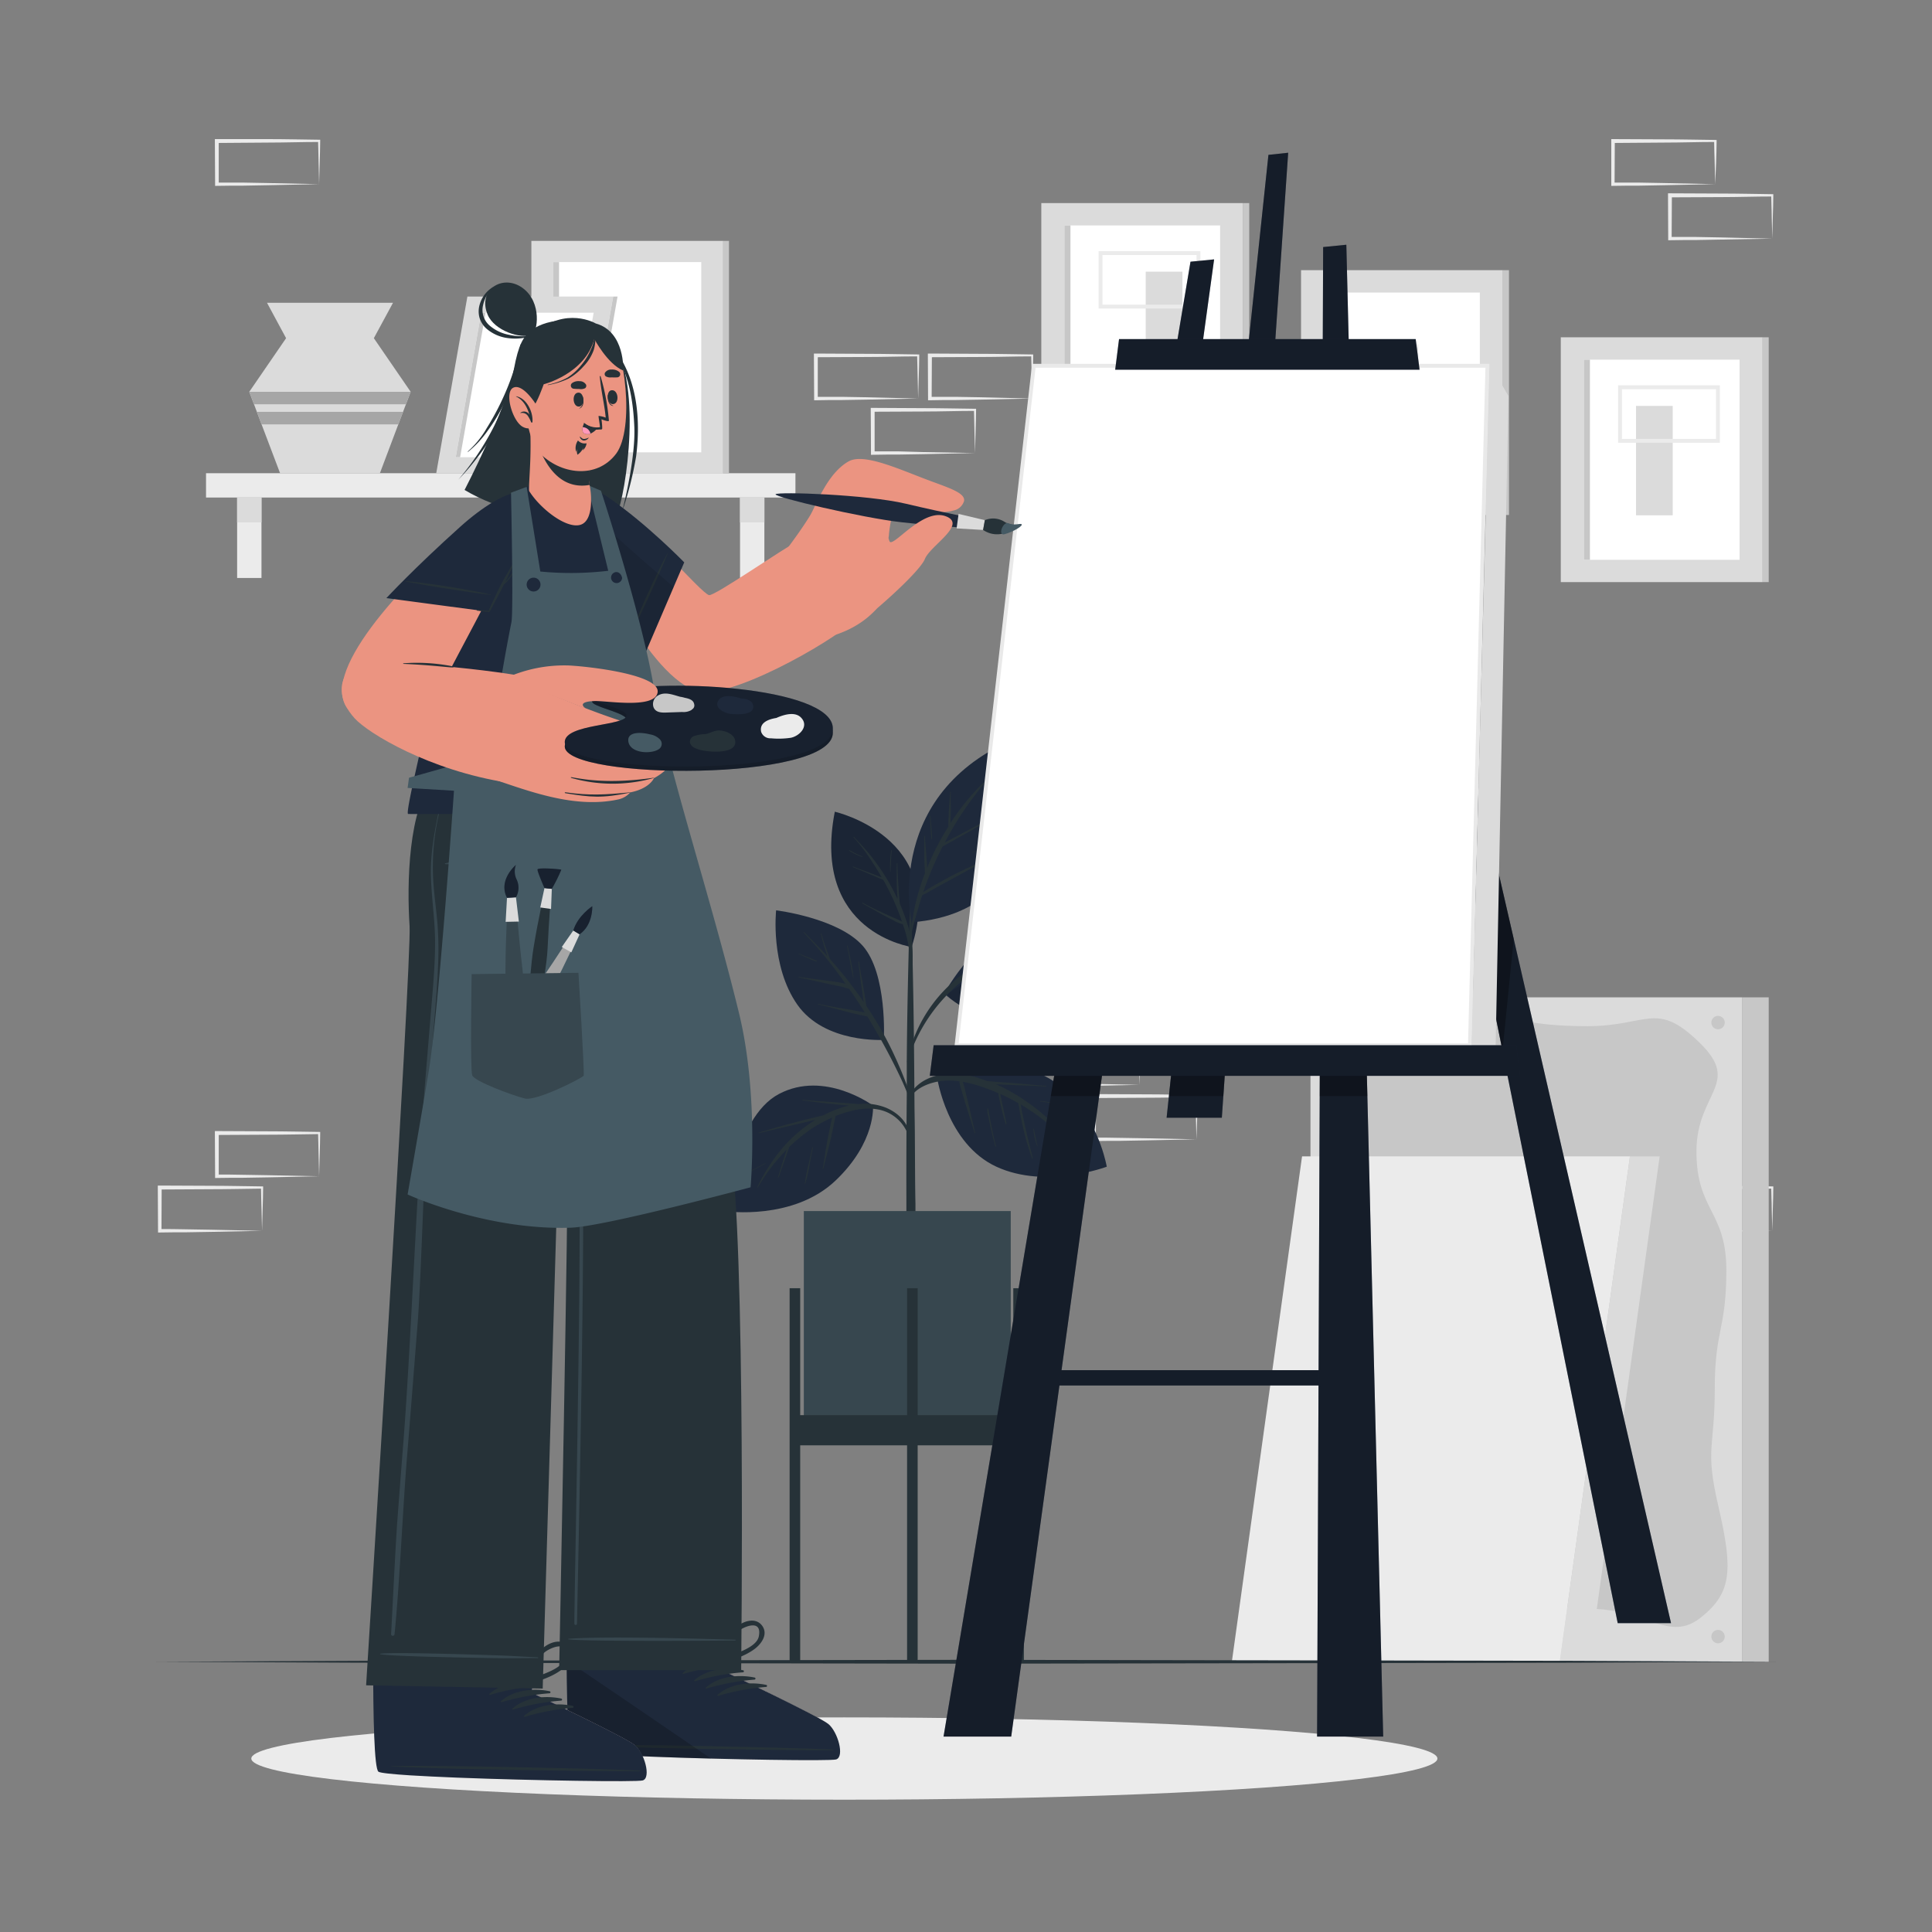 <svg xmlns="http://www.w3.org/2000/svg" viewBox="0 0 500 500"><rect x="0" y="0" width="500" height="500" fill="#808080" stroke="none"/><g id="freepik--background-complete--inject-5"><path d="M82.59,304.42l-13.12.28-6.66.11c-2.23,0-4.47,0-6.7.05h-.44v-.45l-.06-11.19v-.5h.5l13.24.06c4.42,0,8.83.11,13.24.16h.28v.27c0,1.9-.09,3.78-.13,5.65Zm0,0-.14-5.66c0-1.86-.11-3.7-.13-5.53l.27.27c-4.41.05-8.82.16-13.24.16l-13.24.07.5-.5,0,11.19-.45-.45c2.18,0,4.36,0,6.55.06l6.58.11Z" style="fill:#ebebeb"></path><path d="M67.82,318.53l-13.12.28-6.66.11c-2.23,0-4.47,0-6.7.05H40.9v-.45l-.06-11.19v-.51h.5l13.24.06c4.41,0,8.83.11,13.24.16h.28v.27c0,1.9-.08,3.78-.13,5.65Zm0,0-.14-5.66c-.05-1.86-.11-3.7-.13-5.53l.27.27c-4.41.05-8.83.16-13.24.16l-13.24.07.5-.5-.05,11.19-.45-.45c2.18,0,4.36,0,6.55.06l6.58.11Z" style="fill:#ebebeb"></path><path d="M267.11,103.14l-13.13.28-6.66.11c-2.22,0-4.46,0-6.69.06h-.45v-.45L240.13,92v-.5h.51l13.24.07c4.41,0,8.82.11,13.24.16h.27V92c0,1.9-.09,3.79-.13,5.66Zm0,0L267,97.49c0-1.86-.11-3.7-.13-5.54l.28.28c-4.42,0-8.83.16-13.24.16l-13.24.06.5-.5-.06,11.19-.44-.44c2.18,0,4.35,0,6.54,0l6.58.11Z" style="fill:#ebebeb"></path><path d="M252.34,117.25l-13.13.28-6.66.11c-2.23,0-4.46,0-6.7.06h-.44v-.45l-.06-11.19v-.5h.5l13.24.07c4.42,0,8.83.11,13.24.16h.28v.27c0,1.9-.09,3.79-.13,5.66Zm0,0-.15-5.65c0-1.86-.11-3.71-.13-5.54l.27.28c-4.41,0-8.82.16-13.24.16l-13.24.06.5-.5,0,11.19-.45-.44c2.19,0,4.36,0,6.55,0L239,117Z" style="fill:#ebebeb"></path><path d="M237.62,103.14l-13.12.28-6.66.11c-2.23,0-4.47,0-6.7.06h-.44v-.45L210.64,92v-.5h.5l13.24.07c4.41,0,8.83.11,13.24.16h.28V92c0,1.9-.08,3.79-.13,5.66Zm0,0-.14-5.65c0-1.86-.11-3.7-.13-5.54l.27.28c-4.41,0-8.83.16-13.24.16l-13.24.06.5-.5,0,11.19-.45-.44c2.18,0,4.36,0,6.55,0l6.58.11Z" style="fill:#ebebeb"></path><path d="M458.66,318.53l-13.13.28-6.66.11c-2.22,0-4.46,0-6.69.05h-.45v-.45l-.05-11.19v-.51h.5l13.24.06c4.41,0,8.83.11,13.24.16h.27v.27c0,1.9-.08,3.78-.13,5.65Zm0,0-.14-5.66c0-1.86-.12-3.7-.13-5.53l.27.27c-4.41.05-8.83.16-13.24.16l-13.24.07.5-.5-.06,11.19-.44-.45c2.18,0,4.36,0,6.54.06l6.58.11Z" style="fill:#ebebeb"></path><path d="M443.89,47.66l-13.13.27-6.66.12c-2.22,0-4.46,0-6.69.05H417v-.45l0-11.18V36h.51l13.24.06c4.41,0,8.82.11,13.24.16h.27v.27c0,1.89-.09,3.78-.13,5.65Zm0,0L443.75,42c-.05-1.86-.12-3.7-.14-5.53l.28.27c-4.42,0-8.83.16-13.24.16L417.41,37l.5-.49-.06,11.18-.44-.44c2.18,0,4.35,0,6.54,0l6.58.12Z" style="fill:#ebebeb"></path><path d="M458.66,61.76,445.53,62l-6.66.12c-2.22,0-4.46,0-6.69.05h-.45v-.45l-.05-11.18v-.51h.5l13.24.06c4.41,0,8.83.11,13.24.16h.27v.27c0,1.89-.08,3.78-.13,5.65Zm0,0-.14-5.65c0-1.86-.12-3.7-.13-5.53l.27.27c-4.41,0-8.83.16-13.24.16l-13.24.06.5-.49-.06,11.18-.44-.44c2.18,0,4.36,0,6.54,0l6.58.12Z" style="fill:#ebebeb"></path><path d="M294.87,280.75l-13.13.28-6.66.11c-2.22,0-4.46,0-6.69.05h-.45v-.45l-.05-11.19v-.51h.51l13.24.06c4.41,0,8.82.11,13.24.16h.27v.27c0,1.9-.09,3.78-.13,5.65Zm0,0-.14-5.66c-.05-1.86-.12-3.7-.14-5.53l.28.27c-4.42.05-8.83.16-13.24.16l-13.24.07.5-.5-.06,11.19-.44-.45c2.18,0,4.35,0,6.54.06l6.58.11Z" style="fill:#ebebeb"></path><path d="M309.64,294.86l-13.13.27-6.66.12c-2.22,0-4.46,0-6.69.05h-.45v-.45l0-11.19v-.51h.5l13.24.06c4.41,0,8.83.11,13.24.16h.27v.27c0,1.9-.08,3.78-.13,5.65Zm0,0-.14-5.66c-.05-1.86-.12-3.7-.13-5.53l.27.27c-4.41.05-8.83.16-13.24.16l-13.24.07.5-.5-.06,11.19-.44-.45c2.18,0,4.36,0,6.54.06l6.58.11Z" style="fill:#ebebeb"></path><path d="M82.59,47.66l-13.12.27-6.66.12c-2.23,0-4.47,0-6.7.05h-.44v-.45l-.06-11.18V36h.5L69.35,36c4.42,0,8.83.11,13.24.16h.28v.27c0,1.89-.09,3.78-.13,5.65Zm0,0L82.45,42c0-1.86-.11-3.7-.13-5.53l.27.27c-4.41,0-8.82.16-13.24.16L56.11,37l.5-.49,0,11.18-.45-.44c2.18,0,4.36,0,6.55,0l6.58.12Z" style="fill:#ebebeb"></path><rect x="53.32" y="122.47" width="152.54" height="6.29" style="fill:#ebebeb"></rect><rect x="61.37" y="128.77" width="6.3" height="20.81" style="fill:#ebebeb"></rect><rect x="61.37" y="128.77" width="6.3" height="6.43" style="fill:#dbdbdb"></rect><rect x="191.52" y="128.77" width="6.3" height="20.81" style="fill:#ebebeb"></rect><rect x="191.52" y="128.77" width="6.3" height="6.43" style="fill:#dbdbdb"></rect><polygon points="106.28 101.4 105.05 104.63 104.31 106.59 103.08 109.83 98.31 122.48 72.49 122.48 67.7 109.83 66.48 106.59 65.74 104.63 64.51 101.4 74.04 87.52 69.1 78.36 101.71 78.36 96.75 87.52 106.28 101.4" style="fill:#dbdbdb"></polygon><polygon points="106.28 101.4 105.05 104.63 65.74 104.63 64.51 101.4 106.28 101.4" style="fill:#a6a6a6"></polygon><polygon points="104.31 106.59 103.08 109.83 67.7 109.83 66.48 106.59 104.31 106.59" style="fill:#a6a6a6"></polygon><rect x="137.52" y="62.34" width="49.65" height="60.22" style="fill:#dbdbdb"></rect><rect x="143.19" y="67.83" width="38.3" height="49.23" style="fill:#fff"></rect><rect x="143.19" y="67.83" width="1.49" height="49.23" style="fill:#c7c7c7"></rect><rect x="187.17" y="62.34" width="1.49" height="60.22" style="fill:#c7c7c7"></rect><polygon points="150.62 122.51 112.89 122.51 120.96 76.75 158.69 76.75 150.62 122.51" style="fill:#dbdbdb"></polygon><polygon points="147.04 118.33 117.94 118.33 124.54 80.93 153.64 80.93 147.04 118.33" style="fill:#fff"></polygon><polygon points="119.08 118.33 117.94 118.33 124.54 80.93 125.67 80.93 119.08 118.33" style="fill:#c7c7c7"></polygon><polygon points="151.75 122.51 150.62 122.51 158.69 76.75 159.82 76.75 151.75 122.51" style="fill:#c7c7c7"></polygon><rect x="450.84" y="258.11" width="6.9" height="171.95" style="fill:#c7c7c7"></rect><rect x="339.15" y="258.11" width="111.69" height="171.95" style="fill:#dbdbdb"></rect><path d="M440.32,418.5c-8.48,6.82-13.82-2.18-29.57-2.18s-15.75,1.92-31.51,1.92-20.73,14.14-32,3.14c-11-10.71,2.58-15.87,2.58-31.22s-5.05-15.36-5.05-30.71-1.17-15.36-1.17-30.71,8-15.36,8-30.71-12.12-17.23-1.12-27.95c11.28-11,13.05-6.88,28.81-6.88s15.75,2.37,31.51,2.37,17.76-6.73,29.05,4.27c11,10.71-.81,12.83-.81,28.18s7.74,15.35,7.74,30.71-3,15.35-3,30.71-2.58,15.2.89,30.16C448.49,406.15,448.31,412.07,440.32,418.5Z" style="fill:#c7c7c7"></path><path d="M442.9,264.64a1.73,1.73,0,1,0,1.72-1.73A1.72,1.72,0,0,0,442.9,264.64Z" style="fill:#c7c7c7"></path><path d="M343.64,264.64a1.73,1.73,0,1,0,1.73-1.73A1.72,1.72,0,0,0,343.64,264.64Z" style="fill:#c7c7c7"></path><path d="M442.9,423.54a1.73,1.73,0,1,0,1.72-1.72A1.72,1.72,0,0,0,442.9,423.54Z" style="fill:#c7c7c7"></path><path d="M343.64,423.54a1.73,1.73,0,1,0,1.73-1.72A1.72,1.72,0,0,0,343.64,423.54Z" style="fill:#c7c7c7"></path><polygon points="403.68 429.92 318.82 429.92 336.97 299.27 421.83 299.27 403.68 429.92" style="fill:#ebebeb"></polygon><polygon points="411.37 429.92 403.68 429.92 421.83 299.27 429.52 299.27 411.37 429.92" style="fill:#dbdbdb"></polygon><rect x="269.49" y="52.56" width="52.24" height="63.36" style="fill:#dbdbdb"></rect><rect x="275.46" y="58.34" width="40.3" height="51.8" style="fill:#fff"></rect><rect x="275.46" y="58.34" width="1.57" height="51.8" style="fill:#c7c7c7"></rect><rect x="321.73" y="52.56" width="1.57" height="63.36" style="fill:#c7c7c7"></rect><rect x="296.51" y="70.32" width="9.5" height="28.31" transform="translate(602.52 168.94) rotate(180)" style="fill:#dbdbdb"></rect><path d="M310.66,79.85H284.32V65h26.34Zm-25.34-1h24.34V66H285.32Z" style="fill:#ebebeb"></path><rect x="403.93" y="87.29" width="52.24" height="63.36" style="fill:#dbdbdb"></rect><rect x="409.9" y="93.08" width="40.3" height="51.8" style="fill:#fff"></rect><rect x="409.9" y="93.08" width="1.57" height="51.8" style="fill:#c7c7c7"></rect><rect x="456.17" y="87.29" width="1.57" height="63.36" style="fill:#c7c7c7"></rect><rect x="423.4" y="105.05" width="9.5" height="28.31" style="fill:#dbdbdb"></rect><path d="M445.1,114.59H418.76V99.72H445.1Zm-25.34-1H444.1V100.72H419.76Z" style="fill:#ebebeb"></path><rect x="336.71" y="69.92" width="52.24" height="63.36" style="fill:#dbdbdb"></rect><rect x="342.68" y="75.71" width="40.3" height="51.8" style="fill:#fff"></rect><rect x="342.68" y="75.71" width="1.57" height="51.8" style="fill:#c7c7c7"></rect><rect x="388.95" y="69.92" width="1.57" height="63.36" style="fill:#c7c7c7"></rect><rect x="358.93" y="89.1" width="8.14" height="20.58" style="fill:#ebebeb"></rect><path d="M376.14,116.3H353.27V101.11h22.87Zm-21.87-1h20.87V102.11H354.27Z" style="fill:#dbdbdb"></path></g><g id="freepik--Floor--inject-5"><polygon points="40.39 430.06 92.8 429.82 145.2 429.73 250 429.56 354.8 429.73 407.2 429.82 459.61 430.06 407.2 430.31 354.8 430.4 250 430.56 145.2 430.39 92.8 430.31 40.39 430.06" style="fill:#263238"></polygon></g><g id="freepik--Shadow--inject-5"><ellipse cx="218.52" cy="455.11" rx="153.48" ry="10.65" style="fill:#ebebeb"></ellipse></g><g id="freepik--Plant--inject-5"><path d="M235.94,245.07s-26-3.64-19.89-35C216.05,210.09,245.06,216.6,235.94,245.07Z" style="fill:#1E293B"></path><path d="M235.94,245.07s-26-3.64-19.89-35C216.05,210.09,245.06,216.6,235.94,245.07Z" style="opacity:0.1"></path><path d="M234.63,238.52a47.09,47.09,0,0,0-1.77-4.67c0-.2-.05-.4-.06-.59,0-.43-.08-.86-.11-1.29-.07-.94-.13-1.88-.19-2.81-.11-1.87-.23-3.75-.26-5.62a.08.08,0,1,0-.15,0c0,1.88-.05,3.75,0,5.63,0,.93.09,1.87.16,2.81,0,.2,0,.41,0,.62a55.39,55.39,0,0,0-5.21-8.9,44.91,44.91,0,0,0-2.84-3.6c-1-1.19-2.12-2.32-3.17-3.49-.07-.08-.18,0-.11.12a45.7,45.7,0,0,1,5,6.65c.79,1.19,1.54,2.42,2.25,3.66L228,227c-.31-.13-.62-.26-.93-.37l-2.12-.81c-1.39-.51-2.79-1-4.18-1.55-.08,0-.14.11,0,.15,1.38.55,2.74,1.13,4.11,1.72l2,.86c.33.15.67.28,1,.42a3,3,0,0,0,.69.24c.52.94,1,1.89,1.52,2.85a67.35,67.35,0,0,1,3.17,7.48c.07.18.13.36.19.54a15.43,15.43,0,0,0-2.13-1l-2.68-1.22c-1.82-.84-3.63-1.69-5.38-2.67a.08.08,0,0,0-.08.14c1.79,1,3.54,2,5.32,3,.9.48,1.8.95,2.71,1.4a8.41,8.41,0,0,0,2.44,1,31.07,31.07,0,0,1,1.7,7.37c.29,3.54.26,7.12.34,10.67,0,.06.09.06.1,0,.25-3.22.4-6.48.41-9.71A27.87,27.87,0,0,0,234.63,238.52Z" style="fill:#263238"></path><path d="M230.63,220.09a31,31,0,0,0-.25,5.53,0,0,0,1,0,.07,0c.11-1.84.13-3.66.34-5.49C230.8,220,230.65,220,230.63,220.09Z" style="fill:#263238"></path><path d="M223.21,221.66a20.68,20.68,0,0,1-3.34-1.64c-.08-.06-.16.08-.08.14a12.81,12.81,0,0,0,3.38,1.61C223.23,221.79,223.27,221.69,223.21,221.66Z" style="fill:#263238"></path><path d="M236.77,294.83c0-2.87-.07-5.73-.1-8.6-.06-9.53-.14-19.06-.31-28.59q-.2-11.35-.53-22.69a.12.12,0,0,0-.06-.1c0-2.07,0-4.13,0-6.2,0-.05-.06-.08-.12-.08s-.12,0-.12.09q0,3.09,0,6.2s-.06,0-.06.09c-.38,13.47-.72,26.93-.8,40.4,0,2.74,0,5.48,0,8.21q-.13,13.17-.1,26.34c0,1.4,0,2.8,0,4.2,0,8,.08,16.06.08,24.1,0,.43.48.64,1,.66s1.21-.21,1.21-.7c0-8.86.06-17.72.06-26.57C236.8,306,236.82,300.42,236.77,294.83Z" style="fill:#263238"></path><path d="M225.93,286.12s-12.49-9.26-24.34-3-13.72,30.35-13.72,30.35,17.41,2.49,28.37-7.94C226.8,295.47,225.93,286.12,225.93,286.12Z" style="fill:#1E293B"></path><path d="M229.33,286.69a14.92,14.92,0,0,0-7.23-.95,11.32,11.32,0,0,0-1.53-.15l-1.76-.13c-1.22-.09-2.43-.16-3.64-.26-2.47-.18-4.94-.33-7.4-.58-.09,0-.1.15,0,.16,2.44.31,4.86.66,7.3.9,1.26.13,2.51.26,3.77.35l.92.09q-.57.12-1.11.27a29.86,29.86,0,0,0-5.66,2.3c-1,.18-2,.45-2.93.68-1.55.37-3.08.76-4.62,1.17-3,.79-6,1.69-9,2.56a.08.08,0,1,0,0,.15c3-.73,6-1.41,9.05-2.13,1.46-.35,2.93-.69,4.39-1.05l1.15-.27a36.74,36.74,0,0,0-8.88,7.72,48.49,48.49,0,0,0-6.17,9.73c0,.09.08.18.13.09a47.17,47.17,0,0,1,7.47-9.8c-.05.17-.11.33-.16.5-.24.73-.47,1.47-.7,2.2-.46,1.48-.93,2.94-1.37,4.42,0,.1.12.13.16,0,.52-1.42,1-2.86,1.53-4.29.24-.71.49-1.41.74-2.11.13-.37.25-.73.37-1.1l.12-.33a45.15,45.15,0,0,1,4.43-3.78,33.79,33.79,0,0,1,6.63-3.8l-.12.64c-.13.57-.25,1.14-.37,1.71-.25,1.18-.48,2.37-.71,3.55-.47,2.42-.76,4.87-1.21,7.28,0,.1.13.14.15,0,.56-2.43,1.28-4.82,1.83-7.26.27-1.22.54-2.43.79-3.65.12-.58.24-1.15.35-1.72.07-.32.14-.63.18-.95.22-.09.45-.2.68-.28,3.27-1.22,6.89-2.1,10.39-1.43a10.21,10.21,0,0,1,7.51,6c.12.27.55.1.48-.18C234.58,290.07,232.08,287.84,229.33,286.69Z" style="fill:#263238"></path><path d="M210.21,297l-1.05,4.75a34.5,34.5,0,0,0-.87,4.62c0,.06.08.06.1,0a35.17,35.17,0,0,0,1.06-4.65c.31-1.57.61-3.13.92-4.69A.08.08,0,0,0,210.21,297Z" style="fill:#263238"></path><path d="M198.13,301c-1.59.81-3.13,1.73-4.79,2.39a.08.08,0,1,0,.07.14,49.87,49.87,0,0,0,4.76-2.47S198.17,301,198.13,301Z" style="fill:#263238"></path><path d="M228.74,269.12s-15.27,1-22.37-9.09-5.51-24.44-5.51-24.44,16,1.95,22.41,9.18S228.74,269.12,228.74,269.12Z" style="fill:#1E293B"></path><path d="M235.9,284.18c-.53-1.63-1.18-3.24-1.8-4.85s-1.23-3.06-1.9-4.57a93.64,93.64,0,0,0-4.57-9c-1.08-1.86-2.23-3.66-3.42-5.43,0-.27-.08-.54-.12-.82-.07-.47-.14-.94-.22-1.41-.15-1-.32-1.93-.48-2.9-.35-2.11-.78-4.2-1.12-6.31,0-.1-.17-.1-.16,0,.31,2.09.52,4.18.81,6.27.15,1,.28,2.05.44,3.07,0,.37.11.74.17,1.11a109.61,109.61,0,0,0-7.55-9.8l-1.12-1.25a3.19,3.19,0,0,0-.14-.35l-.33-.87-.66-1.82c-.43-1.2-.81-2.4-1.14-3.63,0-.1-.17,0-.15.05.31,1.25.63,2.5,1,3.74.18.59.37,1.18.58,1.77,0,.1.08.2.11.3-1.95-2.13-4-4.18-6-6.21-.07-.07-.18.05-.11.12a108.4,108.4,0,0,1,10.82,13.25,9.88,9.88,0,0,0-1.13-.29c-1.18-.23-2.36-.39-3.55-.54-2.49-.32-5-.63-7.44-1-.1,0-.14.14,0,.16,2.36.46,4.71,1,7.06,1.54,1.1.25,2.22.47,3.33.69a22.18,22.18,0,0,1,2.68.76l.75,1.06c1.12,1.63,2.19,3.29,3.25,5l-1.56-.3c-1.18-.23-2.36-.45-3.55-.64-2.33-.39-4.66-.79-7-1.31a.08.08,0,0,0,0,.15c2.34.55,4.65,1.19,7,1.8,1.11.3,2.24.58,3.37.82l1.7.37a3.57,3.57,0,0,0,.69.12c2.22,3.61,4.32,7.32,6.26,11.09q1.28,2.49,2.46,5c.82,1.73,1.52,3.5,2.27,5.26C235.47,284.71,236,284.57,235.9,284.18Z" style="fill:#263238"></path><path d="M220.28,249.1c-.29-1.45-.6-2.91-.92-4.36,0-.1-.17-.05-.15,0,.28,1.43.56,2.86.82,4.3a42.14,42.14,0,0,0,.87,4.28s0,0,0,0A29.24,29.24,0,0,0,220.28,249.1Z" style="fill:#263238"></path><path d="M211.37,248.68a23.58,23.58,0,0,0-2.19-.93L208,247.3l-.59-.24a2.44,2.44,0,0,1-.64-.28c-.12-.09-.19.12-.08.14a2.67,2.67,0,0,1,.66.26l.57.26,1.12.5a21.92,21.92,0,0,0,2.25.89A.08.08,0,0,0,211.37,248.68Z" style="fill:#263238"></path><path d="M244.36,257.12s9.24-17.26,23.3-19.93S290.31,249,290.31,249s-10.25,13.09-23.15,15.38S244.36,257.12,244.36,257.12Z" style="fill:#1E293B"></path><path d="M277.08,244.92a37.77,37.77,0,0,0-11,.14c.21-.12.42-.24.63-.34l3.12-1.61c2.16-1.12,4.34-2.32,6.6-3.22a.08.08,0,1,0-.07-.14c-2.2,1-4.47,1.88-6.68,2.89-1.1.51-2.19,1-3.26,1.61-.69.37-1.46.71-2.14,1.15a39.28,39.28,0,0,0-8.94,3c.59-.64,1.18-1.27,1.76-1.91,1.31-1.44,2.6-2.94,4-4.25.07-.07,0-.18-.12-.11-1.47,1.34-3,2.57-4.45,4-.69.68-1.35,1.37-2,2.09-.32.36-.64.73-.95,1.11a37,37,0,0,0-18.84,25.45c0,.1.12.15.15.05a42.37,42.37,0,0,1,10.33-17.48,40.72,40.72,0,0,1,18.83-10.9,41.24,41.24,0,0,1,13-1.18A.14.14,0,0,0,277.08,244.92Z" style="fill:#263238"></path><path d="M290.32,249s-10.26,13.09-23.16,15.38c-9.84,1.74-17.93-3.39-21.22-5.92l-.71-1.16s6.66-5.61,19.24-8.85S290.32,249,290.32,249Z" style="opacity:0.1"></path><path d="M268.91,238.77a37.34,37.34,0,0,0-3.12,2.06,20.55,20.55,0,0,0-2.71,2.48.09.09,0,0,0,.12.12c.93-.81,1.87-1.62,2.84-2.39a28.07,28.07,0,0,1,3-2.13A.08.08,0,0,0,268.91,238.77Z" style="fill:#263238"></path><path d="M276.63,241.69c-.52.22-1.06.41-1.58.62l-1.56.65c-.11,0-.06.23.05.19l1.57-.64c.53-.21,1-.45,1.56-.67C276.77,241.81,276.72,241.65,276.63,241.69Z" style="fill:#263238"></path><path d="M242.52,278.84S245,296,257.86,301.94s28.57,0,28.57,0S280.25,264.91,242.52,278.84Z" style="fill:#1E293B"></path><path d="M277.56,290.81c-1.19-.14-2.37-.34-3.55-.55l-1.73-.33c-.29-.06-.59-.13-.9-.18l-1-1a52.39,52.39,0,0,0-7.87-5.7,44.75,44.75,0,0,0-4.72-2.43H258l4.24.19c2.82.13,5.65.19,8.47.37.1,0,.1-.15,0-.16-2.84-.19-5.66-.5-8.49-.74L258.1,280l-2.12-.18-.55-.06c-.73-.28-1.47-.53-2.22-.77a20.12,20.12,0,0,0-10.9-.6c-3.24.83-6.47,3-7.31,6.37,0,.12.15.2.2.08,1.21-2.86,4.38-4.29,7.24-4.88a17.29,17.29,0,0,1,5.83-.12,13.1,13.1,0,0,0,.65,2.59c.35,1.2.7,2.41,1.07,3.61.73,2.41,1.53,4.79,2.24,7.2a.08.08,0,0,0,.15-.05c-.59-2.4-1.1-4.83-1.68-7.23-.28-1.19-.58-2.36-.87-3.54a21.57,21.57,0,0,0-.65-2.44,31.19,31.19,0,0,1,3.34.79,47.38,47.38,0,0,1,5.83,2.14c.19,1.22.47,2.43.75,3.63.35,1.51.74,3,1.22,4.49a.07.07,0,0,0,.14-.05,2.33,2.33,0,0,1,0-.28h0c-.29-1.4-.59-2.8-.89-4.2-.24-1.12-.46-2.26-.7-3.38a51.58,51.58,0,0,1,4.69,2.38c0,.34.12.7.17,1,.09.59.2,1.17.3,1.76.25,1.32.51,2.63.83,3.94a60.47,60.47,0,0,0,2.21,7.44.08.08,0,0,0,0,.1l.07.09a.08.08,0,0,0,.13-.08c-.59-2.54-1.27-5.06-1.83-7.6-.28-1.27-.56-2.54-.81-3.82-.13-.64-.25-1.28-.37-1.92q0-.27-.09-.57a55.36,55.36,0,0,1,5,3.34,54.77,54.77,0,0,1,7.67,7c.09.1.27,0,.19-.16-1-1.29-2-2.55-3.07-3.74-.65-.69-1.32-1.36-2-2l.22,0c.6.1,1.2.19,1.81.27,1.19.16,2.39.28,3.58.41C277.62,291,277.66,290.82,277.56,290.81Z" style="fill:#263238"></path><path d="M268.51,296.61h0c0-.15,0-.29-.07-.44s-.13-.37-.16-.56h0c-.27-1.14-.49-2.29-.7-3.45,0-.08-.14-.06-.14,0a14.27,14.27,0,0,0,1,4.47c0,.05.1,0,.09,0Z" style="fill:#263238"></path><path d="M257.74,296.34a.08.08,0,0,0-.08-.07c-.36-1.52-.71-3-1-4.56-.17-.81-.33-1.61-.49-2.41l-.24-1.3a3.83,3.83,0,0,0-.27-1.12.09.09,0,0,0-.15,0,7.46,7.46,0,0,0,.32,2.29c.16.84.32,1.67.51,2.5.37,1.69.79,3.38,1.27,5,0,.09.18.07.17,0S257.75,296.46,257.74,296.34Z" style="fill:#263238"></path><path d="M276.38,285.88c-2.35-.32-4.7-.66-7.05-.95-.1,0-.14.14,0,.15,2.35.35,4.7.64,7.06.95C276.44,286,276.48,285.89,276.38,285.88Z" style="fill:#263238"></path><path d="M235.92,238.69s-7.87-34.56,29.26-48.54C265.18,190.15,275.47,235.64,235.92,238.69Z" style="fill:#1E293B"></path><path d="M243.94,219.09l.4-.24,2.1-1.17,4.3-2.41c2.84-1.59,5.63-3.24,8.49-4.79.09,0,0-.18-.09-.13-2.85,1.55-5.76,3-8.64,4.53l-4.25,2.25-1.74.91c1.24-2.34,2.56-4.65,4-6.87,1.94-3,4.07-5.78,6.28-8.53a.13.13,0,0,0-.18-.18A58.78,58.78,0,0,0,246,213c0-.13,0-.25,0-.36,0-.86.06-1.72.07-2.58,0-1.69-.05-3.38,0-5.06a.08.08,0,0,0-.16,0c-.07,1.66-.27,3.31-.36,5,0,.83-.09,1.66-.11,2.49,0,.45-.06,1,0,1.45-.77,1.21-1.5,2.45-2.19,3.7a63.47,63.47,0,0,0-3.32,7c0-.86-.09-1.72-.14-2.58-.11-1.89-.34-3.78-.42-5.67,0-.1-.16-.1-.16,0,0,1.9-.05,3.79,0,5.68,0,.95.06,1.89.12,2.84l.06,1a63.63,63.63,0,0,0-2.8,9.5,101.78,101.78,0,0,0-1.38,10.44s0,0,0,0a54.88,54.88,0,0,1,2-9.31c.46-1.63.94-3.25,1.46-4.86,1.55-.73,3-1.64,4.52-2.47l4.66-2.54c3.09-1.7,6.19-3.43,9.38-4.93.1-.05,0-.18-.08-.14-3.24,1.47-6.5,2.86-9.68,4.46-1.58.79-3.14,1.64-4.68,2.51-1.29.73-2.61,1.46-3.84,2.29.36-1.07.73-2.15,1.14-3.2A91.86,91.86,0,0,1,243.94,219.09Z" style="fill:#263238"></path><path d="M240.81,211.19c0-.1-.17-.1-.16,0,.13,2,.2,3.95.41,5.91,0,.11.18.11.17,0C241.17,215.12,241,213.16,240.81,211.19Z" style="fill:#263238"></path><path d="M258.61,217.79c-2.32.93-4.67,1.82-7,2.79-.06,0,0,.13,0,.11,2.35-.88,4.66-1.84,7-2.75C258.75,217.9,258.71,217.75,258.61,217.79Z" style="fill:#263238"></path><path d="M262.14,201.85a60.6,60.6,0,0,0-6.6,3.54c-.11.07,0,.24.1.17,2.15-1.26,4.35-2.47,6.58-3.57C262.32,201.94,262.23,201.81,262.14,201.85Z" style="fill:#263238"></path><rect x="208.03" y="313.42" width="53.55" height="56.44" style="fill:#37474f"></rect><rect x="204.35" y="333.39" width="2.74" height="96.68" style="fill:#263238"></rect><rect x="262.24" y="333.39" width="2.74" height="96.68" style="fill:#263238"></rect><rect x="234.75" y="333.39" width="2.74" height="96.68" style="fill:#263238"></rect><rect x="205.72" y="366.24" width="57.89" height="7.81" style="fill:#263238"></rect></g><g id="freepik--Canvas--inject-5"><rect x="262.45" y="354.6" width="83.75" height="3.96" style="fill:#1E293B"></rect><rect x="262.45" y="354.6" width="83.75" height="3.96" style="opacity:0.3"></rect><polygon points="244.19 449.42 261.7 449.42 314.21 67.13 308.1 67.73 244.19 449.42" style="fill:#1E293B"></polygon><polygon points="244.19 449.42 261.7 449.42 314.21 67.13 308.1 67.73 244.19 449.42" style="opacity:0.3"></polygon><polygon points="301.92 289.26 316.21 289.26 333.38 39.53 328.27 40.08 301.92 289.26" style="fill:#1E293B"></polygon><polygon points="301.92 289.26 316.21 289.26 333.38 39.53 328.27 40.08 301.92 289.26" style="opacity:0.3"></polygon><polygon points="340.86 449.42 357.97 449.42 348.43 63.34 342.43 63.94 340.86 449.42" style="fill:#1E293B"></polygon><g style="opacity:0.3"><polygon points="340.86 449.42 357.97 449.42 348.43 63.34 342.43 63.94 340.86 449.42"></polygon></g><polygon points="285.29 277.67 284.47 283.67 271.94 283.67 272.95 277.67 285.29 277.67" style="opacity:0.3"></polygon><polygon points="317.01 277.67 316.62 283.67 302.51 283.67 303.15 277.67 317.01 277.67" style="opacity:0.3"></polygon><polygon points="353.88 283.67 341.54 283.67 341.56 277.67 353.73 277.67 353.88 283.67" style="opacity:0.3"></polygon><polygon points="370.46 150.39 370.46 180.6 418.66 420.06 432.46 420.06 370.46 150.39" style="fill:#1E293B"></polygon><g style="opacity:0.3"><polygon points="370.46 150.39 370.46 180.6 418.66 420.06 432.46 420.06 370.46 150.39"></polygon></g><polygon points="391.75 242.95 388.85 271.95 370.46 180.6 370.46 150.39 391.75 242.95" style="opacity:0.3"></polygon><polygon points="380.42 270.5 247.54 270.5 267.55 94.66 384.95 94.66 380.42 270.5" style="fill:#fff"></polygon><path d="M380.91,271H247L267.11,94.16H385.46v.52ZM248.1,270H379.93l4.5-174.84H268Z" style="fill:#e9e9e9"></path><polygon points="385.56 94.09 390.38 102.49 387.08 270.5 380.83 270.5 385.56 94.09" style="fill:#dbdbdb"></polygon><polygon points="240.63 278.42 393.4 278.42 392.4 270.5 241.63 270.5 240.63 278.42" style="fill:#1E293B"></polygon><polygon points="240.63 278.42 393.4 278.42 392.4 270.5 241.63 270.5 240.63 278.42" style="opacity:0.3"></polygon><polygon points="288.61 95.68 367.38 95.68 366.38 87.76 289.61 87.76 288.61 95.68" style="fill:#1E293B"></polygon><polygon points="288.61 95.68 367.38 95.68 366.38 87.76 289.61 87.76 288.61 95.68" style="opacity:0.3"></polygon></g><g id="freepik--Character--inject-5"><path d="M216.21,455.24c-2.23.7-65.63-.66-68-2.24-.9-.59-1.24-9.84-1.33-21,0-2.42,0-4.9,0-7.44,0-3,0-6,.06-9,.17-13.24.57-24.9.57-24.9l41.27.77-.48,24.9-.18,9-.35,7.44s24,11.38,26.47,13.39S218.44,454.56,216.21,455.24Z" style="fill:#eb9481"></path><path d="M216.21,455.24c-2.23.7-65.63-.66-68-2.24-.9-.59-1.24-9.84-1.33-21,0-2.42,0-4.9,0-7.44,0-3,0-6,.06-9l41.36.77-.18,9-.35,7.44s24,11.38,26.47,13.39S218.44,454.56,216.21,455.24Z" style="fill:#fff"></path><path d="M216.4,455.34c-1.45.45-28.46.05-48.11-.73-4.55-.18-8.71-.38-12.06-.59-4.63-.3-7.72-.61-8.22-.94-1.11-.73-1.39-14.3-1.38-28.62l41.48.77-.35,7.48s24.17,11.44,26.62,13.46S218.64,454.63,216.4,455.34Z" style="fill:#1E293B"></path><path d="M215.54,452.77c-10.68-.49-53.8-1.46-64.4-1.14-.09,0-.09.06,0,.07,10.58.72,53.71,1.34,64.4,1.25C215.76,452.94,215.77,452.78,215.54,452.77Z" style="fill:#263238"></path><path d="M189.32,430.37c-4.19-.88-9.34-.34-12.62,2.58-.13.12,0,.3.17.26a58.88,58.88,0,0,1,12.42-2.31A.27.27,0,0,0,189.32,430.37Z" style="fill:#263238"></path><path d="M192.32,432.26c-4.19-.88-9.35-.34-12.63,2.59-.12.11,0,.29.18.25a58.76,58.76,0,0,1,12.42-2.31A.27.27,0,0,0,192.32,432.26Z" style="fill:#263238"></path><path d="M195.31,434.15c-4.19-.87-9.34-.34-12.62,2.59-.13.12,0,.29.17.25a60.15,60.15,0,0,1,12.43-2.31A.27.27,0,0,0,195.31,434.15Z" style="fill:#263238"></path><path d="M198.31,436.05c-4.19-.88-9.35-.34-12.62,2.59-.13.11,0,.29.17.25a58.88,58.88,0,0,1,12.42-2.31A.27.27,0,0,0,198.31,436.05Z" style="fill:#263238"></path><path d="M197.3,420.81c-1.61-2.31-4.71-1.36-6.49.08a22.43,22.43,0,0,0-6.69,9.5c0,.08,0,.13.1.15a.52.52,0,0,0,.65.54c3.5-1.21,7.39-2.07,10.41-4.32C197.05,425.44,198.81,423,197.3,420.81Zm-7.5,7.35c-1.71.63-3.44,1.18-5.12,1.88a66.61,66.61,0,0,1,4-5.45,23.11,23.11,0,0,1,2.28-2.36c1.27-1.12,6.28-3.43,5.44,1.16C196,425.93,191.83,427.4,189.8,428.16Z" style="fill:#263238"></path><path d="M173.46,429.06c3.43,1.55,7.42,1.56,11.1,2a.53.53,0,0,0,.52-.67.12.12,0,0,0,.06-.17,22.52,22.52,0,0,0-8.56-7.85c-2.05-1-5.29-1.29-6.36,1.31S171.45,428.15,173.46,429.06Zm-1.84-3c-1.8-4.31,3.59-3.12,5.07-2.31a26.43,26.43,0,0,1,2.73,1.82,65.88,65.88,0,0,1,5.1,4.48c-1.79-.33-3.6-.5-5.4-.76C177,429,172.62,428.4,171.62,426Z" style="fill:#263238"></path><path d="M184,455.11c-5.33-.13-10.73-.31-15.67-.5-4.54-.17-8.7-.38-12.05-.59-4.62-.3-7.73-.6-8.22-.94-1-.64-1.31-11.13-1.36-23.34C156.06,436,174.55,448.67,184,455.11Z" style="opacity:0.2"></path><path d="M191.81,432.22l-47.1,0s2.58-129,2.07-131.44c-1.21-5.9-28-99.38-28-99.38l37.2.64,10.43.23s1.17,15.56,1.62,17.21c6.21,22.68,18.35,61.4,20.82,75.76C193.14,320.17,191.81,432.22,191.81,432.22Z" style="fill:#263238"></path><path d="M190.28,424.35c-7.34-.19-33.37-1-43.17-.23-.07,0-.07.13,0,.14,3.36.55,35.82.39,43.17.29A.1.1,0,1,0,190.28,424.35Z" style="fill:#37474f"></path><path d="M150.48,298.49c-1.41-5.73-11.9-41.44-15.11-52.72s-6.22-22.6-9-34c-.35-1.44-.7-2.88-1.09-4.32,0-.12-.2-.06-.18,0,1.06,5.74,2.46,11.42,3.8,17.09s2.79,11.33,4.3,17q4.56,17,9.95,33.72c1.8,5.56,4.76,17,6.34,22.61s-1,120.9-.84,122.39a.34.34,0,0,0,.67,0C149.54,409.41,151.87,304.15,150.48,298.49Z" style="fill:#37474f"></path><path d="M156,202.09s-9.09,99.22-9.2,98.74c-1.17-5.71-26.35-93.62-27.93-99.11,0-.18-.07-.27-.07-.27Z" style="fill:#37474f"></path><path d="M166.16,460.68c-2.24.69-65.64-.67-68-2.24-.9-.59-1.25-9.85-1.34-21,0-2.41,0-4.9,0-7.44,0-3,0-6,.06-9,.17-13.25,1.53-24.9,1.53-24.9l40.31.76-.48,24.9-.17,9-.35,7.44s24,11.38,26.46,13.4S168.38,460,166.16,460.68Z" style="fill:#eb9481"></path><path d="M166.16,460.68c-2.24.69-65.64-.67-68-2.24-.9-.59-1.25-9.85-1.34-21,0-2.41,0-4.9,0-7.44,0-3,0-6,.06-9l41.36.76-.17,9-.35,7.44s24,11.38,26.46,13.4S168.38,460,166.16,460.68Z" style="fill:#fff"></path><path d="M166.35,460.77c-1.46.45-28.46.05-48.12-.72-4.55-.18-8.71-.39-12.06-.59-4.62-.3-7.72-.61-8.22-.94-1.1-.74-1.39-14.31-1.37-28.62l41.48.76-.36,7.48s24.18,11.44,26.62,13.47S168.58,460.07,166.35,460.77Z" style="fill:#1E293B"></path><path d="M165.49,458.2c-10.69-.49-53.81-1.46-64.41-1.13-.08,0-.08.06,0,.06,10.58.72,53.71,1.35,64.4,1.25C165.71,458.38,165.71,458.22,165.49,458.2Z" style="fill:#263238"></path><path d="M139.26,435.8c-4.18-.88-9.34-.34-12.62,2.59-.13.11,0,.29.17.25a58.86,58.86,0,0,1,12.43-2.31A.27.27,0,0,0,139.26,435.8Z" style="fill:#263238"></path><path d="M142.26,437.69c-4.19-.87-9.35-.34-12.62,2.59-.13.11,0,.29.17.25a59.52,59.52,0,0,1,12.42-2.31A.27.27,0,0,0,142.26,437.69Z" style="fill:#263238"></path><path d="M145.26,439.59c-4.19-.88-9.35-.34-12.63,2.59-.12.11,0,.29.18.25a58.76,58.76,0,0,1,12.42-2.31A.27.27,0,0,0,145.26,439.59Z" style="fill:#263238"></path><path d="M148.25,441.48c-4.19-.87-9.34-.34-12.62,2.59-.13.11,0,.29.17.25A59.52,59.52,0,0,1,148.22,442,.27.27,0,0,0,148.25,441.48Z" style="fill:#263238"></path><path d="M147.24,426.24c-1.6-2.31-4.7-1.35-6.49.08a22.4,22.4,0,0,0-6.68,9.5.1.1,0,0,0,.09.15c0,.32.29.67.65.54,3.5-1.21,7.39-2.07,10.42-4.32C147,430.88,148.76,428.43,147.24,426.24Zm-7.5,7.35c-1.71.64-3.43,1.19-5.12,1.89a65.09,65.09,0,0,1,4-5.46,23.11,23.11,0,0,1,2.28-2.36c1.27-1.11,6.28-3.43,5.44,1.17C145.91,431.36,141.78,432.83,139.74,433.59Z" style="fill:#263238"></path><path d="M123.4,434.49c3.44,1.55,7.42,1.56,11.1,2,.38.05.58-.35.52-.67a.11.11,0,0,0,.06-.17,22.42,22.42,0,0,0-8.56-7.84c-2-1-5.28-1.3-6.36,1.3S121.4,433.59,123.4,434.49Zm-1.83-3c-1.81-4.31,3.58-3.12,5.06-2.3a22.73,22.73,0,0,1,2.73,1.82,63.7,63.7,0,0,1,5.1,4.47c-1.79-.33-3.6-.49-5.4-.75C126.91,434.38,122.56,433.83,121.57,431.45Z" style="fill:#263238"></path><path d="M140.45,437l-45.7-.84S106.57,248.52,106,239.66c-.72-10.86-.39-30.62,6.49-38.36l44.53.82s-1.18,14.44-2.63,19c0,0-5.68,3.44-7.73,4.57Z" style="fill:#263238"></path><path d="M139.19,428.91c-6.93-.31-4.93-.32-11.87-.55-3.39-.12-25.69-.84-28.87-.39a.07.07,0,0,0,0,.14c3.16.6,25.46.94,28.85,1,6.94.09,5,0,11.89,0A.1.1,0,0,0,139.19,428.91Z" style="fill:#37474f"></path><path d="M155.74,220.06a85.72,85.72,0,0,0-12.65,7.19.14.14,0,0,0,.14.25c4.28-2.26,8.66-4.46,12.8-6.95C156.36,220.36,156.08,219.91,155.74,220.06Z" style="fill:#37474f"></path><path d="M150.08,219.32a19.29,19.29,0,0,0-.65,2.62,5.44,5.44,0,0,0-.17,2.12c0,.13.21.13.28,0a7.5,7.5,0,0,0,.73-2.12c.23-.81.47-1.62.68-2.44C151.08,219,150.26,218.79,150.08,219.32Z" style="fill:#37474f"></path><path d="M149.76,215c.14-.74.27-1.48.42-2.22s.36-1.53.45-2.3c0-.12.21-.09.19,0-.13.74-.16,1.51-.23,2.26s-.16,1.51-.25,2.26c-.17,1.4-.43,2.81-.74,4.19a5,5,0,0,0,2.06-.81,3.91,3.91,0,0,0,1.14-2.13c.24-.84.44-1.7.68-2.54a16.62,16.62,0,0,0,.71-2.84c0-.12.2-.08.19,0a30.73,30.73,0,0,1-1.25,6,3.27,3.27,0,0,1-1.15,2,6.27,6.27,0,0,1-2.51.69c-.1.05-.25,0-.24-.12C149.35,218,149.5,216.48,149.76,215Z" style="fill:#37474f"></path><path d="M113.23,239.22c-.26-3.28-.73-6.54-1-9.81a60.88,60.88,0,0,1,1.55-19.58.1.1,0,0,0-.19-.05c-1.19,5.67-2.24,11.35-2.06,17.17s1.09,11.49,1.07,17.28-.58,11.71-1.06,17.54l-1.46,17.62c-2,23.6-3.8,70.15-5.68,93.76q-.78,9.89-1.52,19.77c-.51,6.71-1.29,23.25-1.66,30,0,.58.83.55.89,0,1.23-11.83,2.21-33.56,3.19-45.42s1.87-23.49,2.8-35.23,1.86-46.43,2.78-58.18q.69-8.81,1.34-17.61c.45-5.85,1-11.7,1.19-17.56A88.93,88.93,0,0,0,113.23,239.22Z" style="fill:#37474f"></path><path d="M129.55,209.71a.1.1,0,0,0-.18,0,7.57,7.57,0,0,0-.46,2.39,16.27,16.27,0,0,1-.66,2.58,10.24,10.24,0,0,1-2.76,4.45c-2.85,2.57-6.62,3.47-10.25,4.29-.14,0-.09.21,0,.22a16.2,16.2,0,0,0,6.32-.87,13.36,13.36,0,0,0,4.93-2.63,9.09,9.09,0,0,0,2.71-4.72,15.43,15.43,0,0,0,.36-2.88c0-.46,0-.93,0-1.39A3.75,3.75,0,0,0,129.55,209.71Z" style="fill:#37474f"></path><path d="M137.66,85.37c3.91-2.93,13.65-4.39,19.86,2.11,9.28,9.73,4.38,41.24,2.09,45.62,0,0-21.51,4.34-39.38-6.3,0,0,10.83-20.82,12.78-31.31C134.17,89.22,135.43,87,137.66,85.37Z" style="fill:#263238"></path><path d="M130.75,103.78c-.09.2-.17.39-.26.58a44.59,44.59,0,0,1-4.15,6.93,26.89,26.89,0,0,1-5.21,5.65s-.13,0-.07-.08a24.43,24.43,0,0,0,4.93-6.1A65.8,65.8,0,0,0,129.7,104a63.14,63.14,0,0,0,5-14.79c0-.1.19-.07.18,0-.09.72-.19,1.44-.31,2.15a.09.09,0,0,1,.1.11,71.1,71.1,0,0,1-3.64,14A53.67,53.67,0,0,1,123.85,118a66.25,66.25,0,0,1-5.22,6.13,0,0,0,0,1,0,0A69.31,69.31,0,0,0,130.75,103.78Z" style="fill:#263238"></path><path d="M154.86,86.16c9.72,7.72,11.21,20.74,9.76,32a92,92,0,0,1-3.28,13.28c0,.06-.12,0-.1,0,1.46-5.89,3.19-14.9,2.92-21-.25-5.65-1.06-11.55-3.64-16.72a21.54,21.54,0,0,0-5.75-7.35C154.68,86.23,154.77,86.08,154.86,86.16Z" style="fill:#263238"></path><path d="M150.77,135c1.77,6.67,15.57,38.14,28.92,43.69,8,3.34,35.85-12.81,40.42-17.37,2.1-2.1-10.65-22.62-13.54-21.3-3.3,1.51-21.75,14.38-23.08,14-2.28-.69-16.31-17.55-26.39-24.57C151.13,125.23,149.52,130.27,150.77,135Z" style="fill:#eb9481"></path><path d="M211.2,165.51c2-.35,10-1.64,15.65-7.95.6-5.2,2.56-16.13,3.18-18.83.19-3.13,1.36-7.72,1.66-7.65.56.14,2.54.6,5,1,3.24.49,7.29.83,10,.05a3.55,3.55,0,0,0,2.79-2.41c.52-2.21-4.27-3.56-9.81-5.67-7.54-2.87-16.17-6.77-20-4.67-5.61,3.11-8.48,11.47-10,14-2.18,3.6-5.63,8.17-5.63,8.17C204.65,157.11,209.83,165.76,211.2,165.51Z" style="fill:#eb9481"></path><path d="M254.64,134.7s-10-1.91-20.18-4.33-33.22-3.16-33.74-2.46S223,134,233.33,135.16s20.79,1.69,20.79,1.69Z" style="fill:#1E293B"></path><polygon points="254.88 134.62 248.08 133 247.57 136.75 254.44 137.15 254.88 134.62" style="fill:#dbdbdb"></polygon><path d="M254.88,134.62a5.49,5.49,0,0,1,5,.37,5.3,5.3,0,0,0,4.18.71s-4.85,4.65-9.64,1.45Z" style="fill:#263238"></path><path d="M264.34,135.63c-.36-.17-2,.43-3.35-.21s-2.92,3.34-1,2.83C262.16,137.67,265,136,264.34,135.63Z" style="fill:#455a64"></path><path d="M223.48,160.22c2-1.21,14.48-12.08,15.88-15.56s11.15-9,5.33-11.08-13.22,7.78-14.41,6.64a2.19,2.19,0,0,1-.25-1.49C229.41,141.43,224.08,155,223.48,160.22Z" style="fill:#eb9481"></path><path d="M166.54,170.11l10.54-24.57s-9.83-10.11-19.65-16.8-10.66,3.52-3.54,17.94S166.54,170.11,166.54,170.11Z" style="fill:#1E293B"></path><path d="M163.57,163.28c2.05-5.4,4.49-10.66,7-15.87q1.07-2.21,2.25-4.36s.09,0,.07,0c-1.09,2.68-2.28,5.31-3.46,8s-2.38,5.28-3.64,7.89c-.71,1.48-1.41,3-2.15,4.41C163.64,163.38,163.54,163.35,163.57,163.28Z" style="fill:#263238"></path><path d="M174.34,151.94l-7.8,18.18s-5.54-9-12.65-23.43c-3.87-7.85-5.39-14.45-4.39-17.77C155.36,135.7,167.46,146,174.34,151.94Z" style="opacity:0.1"></path><path d="M105.59,210.64c.15.18,67.83-.35,68.44-1,.85-1-15.23-74.14-22.27-83.13-1.51-1.92-6.42-2.4-10.58-1.84a19.15,19.15,0,0,0-3.2.69l-.11,0a8,8,0,0,0-2.34,1.18c-11.49,9.38-20.9,41.84-23.07,51.58C108.86,194.14,105,210,105.59,210.64Z" style="fill:#1E293B"></path><path d="M135.72,135.06c-3.26,9.55-23.2,44.76-23.31,46.65,0,0-22.22,10.55-23.82-1.79s23.69-36.69,36.33-46.33C131.31,128.72,138.39,127.27,135.72,135.06Z" style="fill:#eb9481"></path><path d="M100,154.79l26.51,3.53s7.08-12.2,10.88-23.46-6.27-9.31-18.24,1.43S100,154.79,100,154.79Z" style="fill:#1E293B"></path><path d="M123.45,157.84l3,.22c.12-.33,2.53-5.52,3.13-6.64,1.21-2.27,2.55-4.49,3.86-6.71a.06.06,0,1,1,.11.06c-.93,1.94-1.83,3.9-2.79,5.84.24-.26.47-.52.69-.79.46-.54.88-1.12,1.31-1.68,0,0,.12,0,.09.06a10.51,10.51,0,0,1-1.56,2.23,9.27,9.27,0,0,1-.84.82l-.24.48c-.58,1.13-3.49,6.7-3.59,6.68s-2.93-.34-3.23-.39C123.37,158,123.38,157.83,123.45,157.84Z" style="fill:#263238"></path><path d="M105.08,150.4c5.76.52,11.48,1.45,17.18,2.49,1.61.29,3.21.62,4.81,1,0,0,0,.08,0,.07-2.87-.32-5.72-.76-8.58-1.18s-5.73-.87-8.58-1.38c-1.61-.28-3.22-.57-4.83-.88C105,150.49,105,150.39,105.08,150.4Z" style="fill:#263238"></path><path d="M132.25,127.51s.67,30.72.11,33.51c-3.05,15.24-5.51,32.68-5.51,33.88,0,.59-21,6.38-21,6.38l-.36,2.64,12,.72s-3.72,54.17-6.42,71.89c-.68,4.42-5.58,32.6-5.58,32.6s20.22,9.32,42.19,8.6c8.75-.29,46.57-10.46,46.57-10.46s2.15-23.95-3-45.09c-7.32-30.1-18.83-64.64-21.91-83.51C166.34,160,155.53,127,155.53,127L152,125.49l5.41,22.23a82.48,82.48,0,0,1-17.58.19L136.3,126Z" style="fill:#455a64"></path><path d="M133.44,232.42s.68,9.16,1.8,18.61-.62,30.21-1.31,30.6-3.14-20.7-3.12-30.08.64-18.88.64-18.88Z" style="fill:#37474f"></path><polygon points="133.53 232.22 134.28 238.5 130.86 238.57 131.21 232.35 133.53 232.22" style="fill:#dbdbdb"></polygon><path d="M133.53,232.22a5,5,0,0,0,.2-4.56,4.78,4.78,0,0,1-.21-3.82s-4.69,3.87-2.31,8.51Z" style="fill:#1E293B"></path><g style="opacity:0.2"><path d="M133.53,232.22a5,5,0,0,0,.2-4.56,4.78,4.78,0,0,1-.21-3.82s-4.69,3.87-2.31,8.51Z"></path></g><path d="M148.35,241s-4,6.41-8.48,12.85S128.66,276.05,129,276.6s10.27-13.84,13.88-20.68,6.82-14,6.82-14Z" style="fill:#a6a6a6"></path><polygon points="148.37 240.81 145.39 245.09 147.86 246.47 150 241.8 148.37 240.81" style="fill:#dbdbdb"></polygon><path d="M148.37,240.81c1.13-3.82,4.91-6.29,4.91-6.29s.25,4.83-3.28,7.28Z" style="fill:#1E293B"></path><g style="opacity:0.2"><path d="M148.37,240.81c1.13-3.82,4.91-6.29,4.91-6.29s.25,4.83-3.28,7.28Z"></path></g><path d="M142.71,230.18s-.64,7.54-1,15.37-4.41,24.48-5,24.72.12-17.24,1.35-24.87,3-15.28,3-15.28Z" style="fill:#263238"></path><polygon points="142.81 230.03 142.61 235.24 139.82 234.85 140.91 229.83 142.81 230.03" style="fill:#dbdbdb"></polygon><path d="M140.91,229.83s1.79.22,1.9.2a42.89,42.89,0,0,0,2.46-4.94c-.08-.16-6.07-.63-6.16-.08S140.91,229.83,140.91,229.83Z" style="fill:#1E293B"></path><path d="M140.91,229.83s1.79.22,1.9.2a42.89,42.89,0,0,0,2.46-4.94c-.08-.16-6.07-.63-6.16-.08S140.91,229.83,140.91,229.83Z" style="opacity:0.2"></path><path d="M122.06,252.1l27.64-.34s1.6,26.08,1.36,26.62-12.16,6.65-15.22,5.91-13.06-4.43-13.63-6S122.06,252.1,122.06,252.1Z" style="fill:#37474f"></path><path d="M139.88,151.29a1.79,1.79,0,1,1-1.79-1.79A1.79,1.79,0,0,1,139.88,151.29Z" style="fill:#1E293B"></path><path d="M161,149.56a1.43,1.43,0,1,1-1.7-1.49C160.06,147.92,160.82,148.58,161,149.56Z" style="fill:#1E293B"></path><path d="M150.21,135.82c-3.69,1.1-10.43-4.23-13.24-8.71-.19-.31.1-3.68.26-7.79.09-2.5.12-5.28,0-7.82,0-.52,16.17,2.93,16.17,2.93a40.37,40.37,0,0,0-1,9.85,6.64,6.64,0,0,0,.17,1,1.46,1.46,0,0,1,0,.17C153.05,127.45,153.77,134.75,150.21,135.82Z" style="fill:#eb9481"></path><path d="M138.19,111.51c1,4.25,4.27,14.47,12.79,14.16a9.78,9.78,0,0,0,1.62-.18.74.74,0,0,0,0-.17,6.64,6.64,0,0,1-.17-1,40.37,40.37,0,0,1,1-9.85S141.68,111.93,138.19,111.51Z" style="fill:#263238"></path><path d="M136.27,91.09c-2.17,5.51-.48,22,3.25,26,5.4,5.73,14.88,7,19.92.35,4.87-6.44,2.29-27.95-1.93-31.61C151.29,80.44,139.47,83,136.27,91.09Z" style="fill:#eb9481"></path><path d="M150.84,102.67s-.09.07-.08.11c.14,1.11.12,2.41-.85,2.88,0,0,0,.07,0,.06C151.14,105.43,151.15,103.7,150.84,102.67Z" style="fill:#263238"></path><path d="M149.73,101.61c-1.81,0-1.6,3.64.07,3.61S151.24,101.58,149.73,101.61Z" style="fill:#263238"></path><path d="M157.32,102.19s.09,0,.09.09c0,1.12.25,2.4,1.28,2.71,0,0,0,.07,0,.07C157.44,105,157.17,103.26,157.32,102.19Z" style="fill:#263238"></path><path d="M158.25,101c1.79-.24,2.14,3.36.48,3.58S156.75,101.17,158.25,101Z" style="fill:#263238"></path><path d="M148.42,100.6a14.86,14.86,0,0,0,1.49.07,2.4,2.4,0,0,0,1.52-.21.78.78,0,0,0,.24-.91,1.88,1.88,0,0,0-1.7-.9,2.79,2.79,0,0,0-1.94.51A.82.82,0,0,0,148.42,100.6Z" style="fill:#263238"></path><path d="M159.76,97.66a12.18,12.18,0,0,1-1.48,0,2.41,2.41,0,0,1-1.52-.27.78.78,0,0,1-.2-.92,1.91,1.91,0,0,1,1.73-.83,2.78,2.78,0,0,1,1.92.58A.81.81,0,0,1,159.76,97.66Z" style="fill:#263238"></path><path d="M150.14,113c.28.25.57.6,1,.61a3,3,0,0,0,1.18-.35s.08,0,.06,0A1.51,1.51,0,0,1,151,114a1.19,1.19,0,0,1-.93-.94C150,113,150.1,113,150.14,113Z" style="fill:#263238"></path><path d="M151.12,109.6a3.84,3.84,0,0,0,2.64,1.55,4.84,4.84,0,0,0,1.37,0,1.09,1.09,0,0,0,.26,0,1.23,1.23,0,0,0,.25,0,.29.29,0,0,0,.21-.26h0a.41.41,0,0,0,0-.11h0v-.1c0-.86-.19-2.17-.19-2.17.33.14,2,.77,1.92.32a57.43,57.43,0,0,0-2.14-11.43.11.11,0,0,0-.21,0c.28,3.58,1.19,7.09,1.53,10.68a7,7,0,0,0-1.83-.44c-.12,0,.36,2.52.34,2.91v0a5.29,5.29,0,0,1-4-1C151.13,109.43,151.05,109.51,151.12,109.6Z" style="fill:#263238"></path><path d="M154.61,110.79a4.48,4.48,0,0,1-1.79,1.42,2,2,0,0,1-1.24.1c-.9-.22-.93-1-.78-1.75a5,5,0,0,1,.39-1.08A5.83,5.83,0,0,0,154.61,110.79Z" style="fill:#263238"></path><path d="M152.82,112.21a2,2,0,0,1-1.24.1c-.9-.22-.93-1-.78-1.75A2.12,2.12,0,0,1,152.82,112.21Z" style="fill:#ff99ba"></path><path d="M149.58,114a2.36,2.36,0,0,0,2.22.72,2.72,2.72,0,0,1-1,1.83l.21-.7a4.88,4.88,0,0,1-1.55,1.84,2.83,2.83,0,0,1-.1-1.6l-.26.84A3.41,3.41,0,0,1,149.58,114Z" style="fill:#263238"></path><path d="M137.86,105.39c1-.7,2.85-5.94,2.85-5.94s10.69-2.68,13.1-11.73c0,0,3.36,6.43,7.48,8.19,0,0,.58-10.07-7.12-12.2,0,0-7.68-4.57-16,2.62s-2.93,18.92-2.93,18.92Z" style="fill:#263238"></path><path d="M153.78,85.94a8.75,8.75,0,0,1-.9,4.59,16.41,16.41,0,0,1-2.48,4,14.89,14.89,0,0,1-3.53,3.19,18.08,18.08,0,0,1-5.11,1.85s0,.11,0,.1a21,21,0,0,0,5.38-1.69A15,15,0,0,0,151,94.82a11.83,11.83,0,0,0,2.65-4.21,10.19,10.19,0,0,0,.29-4.69C154,85.81,153.76,85.82,153.78,85.94Z" style="fill:#263238"></path><path d="M138.7,104.65s-3.38-5.49-5.85-4.32-.15,9,2.6,10.21a2.86,2.86,0,0,0,3.92-1.32Z" style="fill:#eb9481"></path><path d="M133.57,102.56s-.06,0,0,.07c1.93.91,2.86,2.8,3.47,4.74a1.58,1.58,0,0,0-2.33-.57.06.06,0,0,0,0,.11,1.77,1.77,0,0,1,1.9.73,8.57,8.57,0,0,1,.84,1.62c.08.18.4.11.35-.1l0,0C138,106.6,136.26,103,133.57,102.56Z" style="fill:#263238"></path><path d="M137.67,86.66c1.4-.53,2.74-8.39-2.43-12.14s-11.8.53-9,7C128,85.57,134.69,87.77,137.67,86.66Z" style="fill:#263238"></path><path d="M128,74.06a8.79,8.79,0,0,0-3,5,5.31,5.31,0,0,0,1.57,5.07,10.63,10.63,0,0,0,5.14,2.51,16.08,16.08,0,0,0,2.95.37,8.37,8.37,0,0,0,3-.33,7.27,7.27,0,0,1-3,.88,13.66,13.66,0,0,1-3.13-.05,10.43,10.43,0,0,1-5.76-2.57,6.15,6.15,0,0,1-1.7-2.82,6.21,6.21,0,0,1,.06-3.26A7.72,7.72,0,0,1,128,74.06Z" style="fill:#263238"></path><path d="M136.26,175.25c3.23,1,.08,28.07-4.85,27.3-20.32-3.16-36.12-12.78-39.62-16.64-4.42-4.87-4.07-9.7-1.33-12.59C94.42,169.12,133.06,174.22,136.26,175.25Z" style="fill:#eb9481"></path><path d="M116.66,172.35a47.29,47.29,0,0,0-12.25-.69c-.09,0-.1.15,0,.15,6.45.28,10.22.76,12.28.91C117.32,172.76,117.87,172.64,116.66,172.35Z" style="fill:#263238"></path><path d="M127.1,201.46c9.67,3.24,21.52,7.85,32.77,5.46a5.67,5.67,0,0,0,3.24-1.85c5.06-1,6.12-3.67,6.12-3.67,4.43-2.36,5.14-5.25,5.14-5.25s5.93-1.22,5.79-4.93c-.15-4.16-8.45-1.63-13.86-3-12.41-3.22-31-11.74-34.45-13Z" style="fill:#eb9481"></path><path d="M151,193.94a84.26,84.26,0,0,0,11,2.2,84.31,84.31,0,0,0,12.31-.1.1.1,0,0,1,0,.2,43.55,43.55,0,0,1-23.4-2.14C150.74,194,150.77,193.89,151,193.94Z" style="fill:#263238"></path><path d="M147.92,201.14c3.62.65,10,1.76,21.31.13,0,0,.06,0,0,.06a39.05,39.05,0,0,1-21.36,0C147.67,201.26,147.68,201.1,147.92,201.14Z" style="fill:#263238"></path><path d="M146.37,205.05c6.19.87,10.21.64,16.73,0,0,0,.06.06,0,.07-7.34,1.52-10.18,1.24-16.81.15C146.08,205.22,146.12,205,146.37,205.05Z" style="fill:#263238"></path><path d="M154.6,180.7c15.67-4.52,60.74-1.89,60.94,8.88.24,12.83-69.36,12.29-69.38,3.61,0-4.83,16.06-4.13,16-6.95C162.13,184.09,149.06,182.3,154.6,180.7Z" style="fill:#1E293B"></path><path d="M154.6,180.7c15.67-4.52,60.74-1.89,60.94,8.88.24,12.83-69.36,12.29-69.38,3.61,0-4.83,16.06-4.13,16-6.95C162.13,184.09,149.06,182.3,154.6,180.7Z" style="opacity:0.3"></path><path d="M154.6,179.57c15.67-4.52,60.74-1.89,60.94,8.88.24,12.83-69.36,12.29-69.38,3.61,0-4.83,16.06-4.13,16-6.94C162.13,183,149.06,181.17,154.6,179.57Z" style="fill:#1E293B"></path><path d="M154.6,179.57c15.67-4.52,60.74-1.89,60.94,8.88.24,12.83-69.36,12.29-69.38,3.61,0-4.83,16.06-4.13,16-6.94C162.13,183,149.06,181.17,154.6,179.57Z" style="opacity:0.2"></path><path d="M168.18,190.05a4.57,4.57,0,0,1,2.55,1.25,1.65,1.65,0,0,1-.28,2.62c-2,1.29-7.24,1.06-7.81-1.9C162.13,189.33,165.77,189.43,168.18,190.05Z" style="fill:#455a64"></path><path d="M180.55,193.88l-.29-.12a3.36,3.36,0,0,1-.89-.44,2,2,0,0,1-.65-.74,1,1,0,0,1-.17-.62,1.58,1.58,0,0,1,1-1.44,9.12,9.12,0,0,1,2.9-.52c1.42-.22,2.43-1.07,3.91-.95,1.63.14,3.54,1,3.87,2.48C191.1,195.45,182.74,194.68,180.55,193.88Z" style="fill:#263238"></path><path d="M169.12,183c.55,1.46,2.15,1.45,3.47,1.4s2.63-.08,3.94-.14a4,4,0,0,0,2.45-.53l.11-.13a1.18,1.18,0,0,0,.57-1.33c-.19-1.16-1.38-1.47-2.47-1.69a7.49,7.49,0,0,0-1.18-.26c-1.78-.48-3.79-1.35-5.57-.41A2.57,2.57,0,0,0,169.12,183Z" style="fill:#c7c7c7"></path><path d="M186.06,181.08c-1.61,2,1.39,3.51,3,3.68s6.11.42,5.88-2c-.12-1.47-1.69-1.95-3.2-2C189.76,180.06,187.15,179.72,186.06,181.08Z" style="fill:#1E293B"></path><path d="M207.46,185.88c1.89,2.2-.66,4.65-2.82,5.06a21.55,21.55,0,0,1-5.14.13,2.48,2.48,0,0,1-2.52-1.69c-.49-2.33,1.8-3.23,3.93-3.57C203.18,184.79,206,184.12,207.46,185.88Z" style="fill:#ebebeb"></path><path d="M151.59,183.37c-1.45-1.06-.9-1.83,2.29-1.94s15.91,2.14,16.32-2.36-17.55-6.56-22.87-6.84a36.46,36.46,0,0,0-16.28,3.19C134.43,176.69,145,180.79,151.59,183.37Z" style="fill:#eb9481"></path></g></svg>